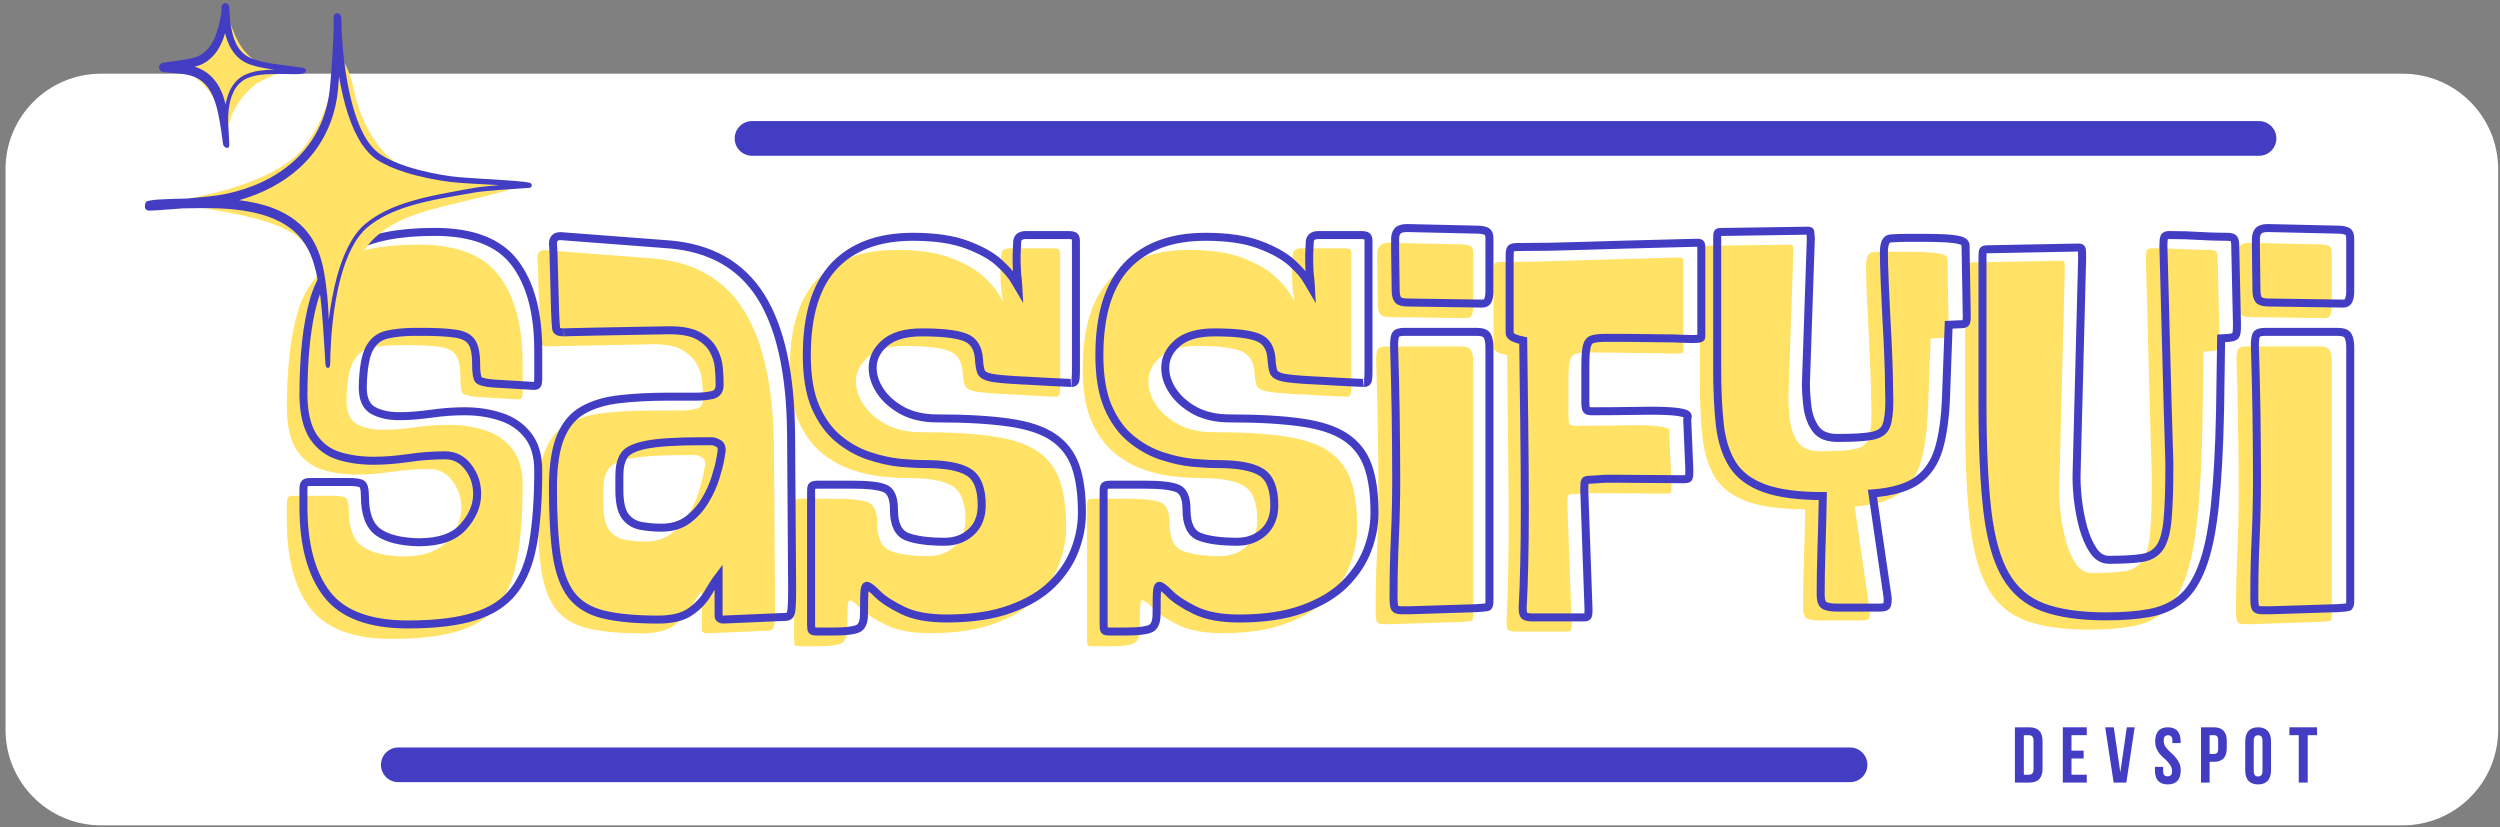 <svg width="1357" height="449" xmlns="http://www.w3.org/2000/svg" xmlns:xlink="http://www.w3.org/1999/xlink" xml:space="preserve" overflow="hidden"><rect width="100%" height="100%" fill="#808080" stroke="none"/><g transform="translate(-705 -1402)"><g><path d="M708 1493.87C708 1465.22 731.224 1442 759.872 1442L2009.13 1442C2037.78 1442 2061 1465.22 2061 1493.87L2061 1798.13C2061 1826.78 2037.78 1850 2009.13 1850L759.872 1850C731.224 1850 708 1826.78 708 1798.13Z" fill="#FFFFFF" fill-rule="evenodd" fill-opacity="1"/><path d="M917.72 1748.78C896.741 1748.78 881.978 1743.24 873.443 1732.17 864.938 1721.11 860.698 1705.22 860.698 1684.5L860.698 1675.26C860.698 1673.48 860.932 1672.34 861.437 1671.84 861.923 1671.36 862.982 1671.11 864.588 1671.11L885.388 1671.11C888.741 1671.11 891.055 1671.43 892.36 1672.04 893.652 1672.63 894.311 1674.89 894.311 1678.81 894.311 1688.5 896.76 1695.08 901.689 1698.56 906.649 1702.01 913.978 1703.83 923.689 1704.05 934.778 1704.05 942.828 1701.24 947.843 1695.61 952.889 1689.95 955.424 1683.96 955.424 1677.67 955.424 1672.15 953.781 1667.26 950.526 1663 947.258 1658.72 943.049 1656.58 937.917 1656.58 931.203 1656.58 924.464 1657.09 917.72 1658.11 911.012 1659.1 904.772 1659.59 899.006 1659.59 892.058 1659.59 885.738 1658.7 880.021 1656.91 874.28 1655.14 869.689 1651.67 866.2 1646.53 862.742 1641.41 860.914 1633.99 860.698 1624.3 860.698 1602.74 862.575 1585.4 866.335 1572.27 870.089 1559.15 877.099 1549.62 887.4 1543.68 897.732 1537.76 912.692 1534.78 932.28 1534.78 952.889 1534.78 967.449 1540.44 975.954 1551.72 984.44 1562.97 988.698 1578.87 988.698 1599.39L988.698 1614.53C988.698 1616.5 988.495 1617.72 988.095 1618.21 987.726 1618.71 986.649 1618.86 984.877 1618.68L964.077 1617.47C959.683 1617.07 957.049 1616.38 956.163 1615.39 955.308 1614.43 954.889 1611.44 954.889 1606.49 954.889 1600.97 954.034 1597.02 952.335 1594.64 950.625 1592.28 947.658 1590.81 943.412 1590.22 939.154 1589.65 933.086 1589.35 925.166 1589.35L921.88 1589.35C915.744 1589.35 910.557 1589.85 906.317 1590.82 902.058 1591.81 898.834 1594.37 896.655 1598.52 894.458 1602.68 893.271 1609.69 893.098 1619.55 893.098 1625.89 894.982 1630.11 898.735 1632.2 902.495 1634.26 907.221 1635.28 912.957 1635.28 918.138 1635.28 923.892 1634.85 930.2 1633.95 936.538 1633.05 942.692 1632.6 948.649 1632.6 955.572 1632.6 962.101 1633.59 968.237 1635.55 974.36 1637.52 979.308 1640.89 983.061 1645.66 986.821 1650.4 988.698 1656.81 988.698 1664.88 988.698 1680.51 987.757 1693.72 985.88 1704.52 984.003 1715.28 980.532 1723.92 975.48 1730.43 970.415 1736.96 963.24 1741.63 953.948 1744.49 944.637 1747.34 932.563 1748.78 917.72 1748.78Z" fill="#FFE266" fill-rule="evenodd" fill-opacity="1"/><path d="M1053.44 1745.78C1041.09 1745.78 1031.17 1744.84 1023.7 1742.98 1016.28 1741.11 1010.58 1737.63 1006.65 1732.52 1002.75 1727.42 1000.12 1720.18 998.754 1710.85 997.379 1701.53 996.7 1689.38 996.7 1674.4 996.7 1662.59 998.057 1653.34 1000.81 1646.67 1003.55 1639.98 1007.61 1635.11 1013.02 1632.08 1018.42 1629.01 1025.03 1627.05 1032.86 1626.15 1040.69 1625.27 1049.6 1624.82 1059.6 1624.82L1074 1624.82C1077.09 1624.82 1079.98 1624.53 1082.64 1623.95 1085.29 1623.38 1086.62 1621.52 1086.62 1618.35 1086.62 1615.6 1086.45 1612.56 1086.15 1609.22 1085.88 1605.86 1084.9 1602.66 1083.23 1599.62 1081.53 1596.56 1078.88 1594.01 1075.27 1591.96 1071.69 1589.88 1066.46 1588.83 1059.6 1588.83 1058.23 1588.83 1055.32 1588.89 1050.91 1589.03 1046.48 1589.13 1041.49 1589.21 1035.91 1589.3 1030.34 1589.4 1024.93 1589.49 1019.72 1589.63 1014.55 1589.73 1010.33 1589.81 1007.12 1589.9 1003.88 1589.99 1002.37 1590.03 1002.61 1590.03 1000.03 1590.03 998.638 1589.35 998.424 1587.96 998.241 1586.59 998.057 1583.34 997.892 1578.23L997.03 1546.98C997.03 1545.96 996.963 1545.02 996.829 1544.17 996.731 1543.29 996.7 1542.55 996.7 1541.91 996.7 1539.16 998.057 1537.78 1000.81 1537.78L1059.01 1542.25C1081.52 1544.03 1098.11 1553.42 1108.78 1570.44 1119.43 1587.41 1124.87 1612.42 1125.1 1645.48L1125.7 1728.98C1125.7 1736.28 1125.5 1740.65 1125.1 1742.11 1124.7 1743.58 1123.73 1744.31 1122.18 1744.31L1088.34 1745.78 1088.08 1745.78C1087.89 1745.78 1087.5 1745.61 1086.88 1745.31 1086.3 1745.05 1086.02 1744.51 1086.02 1743.71L1086.02 1722.52C1084.24 1724.88 1082.27 1727.92 1080.11 1731.65 1077.99 1735.38 1074.9 1738.68 1070.88 1741.51 1066.86 1744.34 1061.04 1745.78 1053.44 1745.78ZM1055.16 1695.93C1060.86 1695.93 1065.61 1694.51 1069.43 1691.66 1073.23 1688.83 1076.34 1685.33 1078.78 1681.2 1081.25 1677.07 1083.11 1672.94 1084.36 1668.8 1085.64 1664.67 1086.51 1661.19 1087.01 1658.34 1087.54 1655.51 1087.81 1654.08 1087.81 1654.08 1087.81 1652.08 1087.11 1650.74 1085.75 1650.08 1084.37 1649.38 1083.3 1649.01 1082.5 1649.01L1076.59 1649.01C1062.92 1649.01 1052.99 1649.66 1046.8 1650.94 1040.65 1652.24 1036.73 1654.21 1035.05 1656.87 1033.36 1659.5 1032.53 1663.07 1032.53 1667.6L1032.53 1675.6C1032.53 1682.1 1033.54 1686.76 1035.58 1689.6 1037.66 1692.45 1040.46 1694.23 1044.01 1694.93 1047.54 1695.6 1051.26 1695.93 1055.16 1695.93Z" fill="#FFE266" fill-rule="evenodd" fill-opacity="1"/><path d="M1204.71 1636.58C1220.54 1636.58 1233.6 1637.35 1243.91 1638.85 1254.19 1640.33 1262.19 1642.99 1267.93 1646.82 1273.7 1650.67 1277.76 1655.91 1280.15 1662.55 1282.51 1669.16 1283.7 1677.71 1283.7 1688.18 1283.7 1694.88 1282.4 1701.61 1279.81 1708.33 1277.26 1715.03 1273.17 1721.22 1267.52 1726.87 1261.89 1732.5 1254.31 1737.03 1244.78 1740.46 1235.28 1743.94 1223.7 1745.68 1210.01 1745.68 1199.94 1745.68 1191.89 1744.18 1185.85 1741.2 1179.81 1738.26 1175.28 1735.31 1172.29 1732.36 1169.34 1729.38 1167.36 1727.88 1166.39 1727.88 1165.75 1727.88 1165.35 1728.73 1165.18 1730.42 1165 1732.08 1164.91 1736.37 1164.91 1743.28 1164.91 1747.82 1163.65 1750.53 1161.15 1751.44 1158.68 1752.33 1154.58 1752.78 1148.8 1752.78L1139 1752.78C1137.61 1752.78 1136.75 1752.58 1136.45 1752.18 1136.18 1751.77 1136.05 1750.67 1136.05 1748.9L1136.05 1676.34C1136.05 1674.73 1136.25 1673.73 1136.66 1673.33 1137.06 1672.92 1138.23 1672.73 1140.21 1672.73L1158.33 1672.73C1167.23 1672.73 1173.26 1673.42 1176.45 1674.8 1179.63 1676.19 1181.22 1680.05 1181.22 1686.38 1181.22 1694.28 1183.59 1699.16 1188.33 1701.04 1193.11 1702.91 1199.96 1703.85 1208.87 1703.85 1214.59 1703.85 1219.37 1702.09 1223.23 1698.56 1227.12 1694.99 1229.07 1690.16 1229.07 1684.03 1229.07 1674.93 1226.74 1668.91 1222.09 1665.96 1217.43 1662.99 1209.44 1661.48 1198.13 1661.48 1194.37 1661.48 1189.81 1661.24 1184.44 1660.74 1179.1 1660.26 1173.47 1659.03 1167.53 1657.06 1161.62 1655.1 1156.07 1652.01 1150.88 1647.76 1145.73 1643.47 1141.57 1637.7 1138.4 1630.42 1135.26 1623.11 1133.7 1613.72 1133.7 1602.24 1133.7 1580.29 1138.68 1564.06 1148.67 1553.51 1158.68 1542.93 1173 1537.65 1191.62 1537.65 1203.52 1537.65 1213.27 1539.09 1220.88 1541.93 1228.48 1544.79 1234.32 1548.06 1238.4 1551.7 1242.46 1555.37 1245.33 1558.63 1246.99 1561.48 1248.68 1564.34 1249.54 1565.76 1249.54 1565.76 1249.54 1565.6 1249.29 1564.15 1248.81 1561.48 1248.3 1558.8 1248.06 1554.21 1248.06 1547.69L1248.4 1540.86C1248.4 1538.15 1249.96 1536.78 1253.1 1536.78L1276.32 1536.78C1278.06 1536.78 1279.17 1536.98 1279.67 1537.38 1280.21 1537.75 1280.48 1538.72 1280.48 1540.33L1280.48 1611.14C1280.48 1613.69 1280.31 1615.36 1280.01 1616.17 1279.69 1616.96 1279.04 1617.37 1278.06 1617.37 1278.47 1617.37 1277.36 1617.33 1274.78 1617.23 1272.23 1617.1 1269.15 1616.95 1265.58 1616.77 1262.04 1616.55 1258.73 1616.34 1255.65 1616.17 1252.56 1615.99 1250.51 1615.9 1249.54 1615.9 1242.19 1615.49 1237.06 1615.01 1234.11 1614.42 1231.15 1613.8 1229.35 1612.75 1228.73 1611.28 1228.15 1609.8 1227.76 1607.5 1227.6 1604.32 1227.19 1598.2 1224.66 1594.26 1220.01 1592.47 1215.34 1590.69 1207.48 1589.79 1196.39 1589.79 1187.48 1589.79 1180.78 1591.73 1176.32 1595.62 1171.84 1599.46 1169.61 1603.95 1169.61 1609.07 1169.61 1613.4 1171.03 1617.69 1173.9 1621.92 1176.81 1626.17 1180.88 1629.67 1186.12 1632.43 1191.35 1635.21 1197.54 1636.58 1204.71 1636.58Z" fill="#FFE266" fill-rule="evenodd" fill-opacity="1"/><path d="M1363.24 1636.58C1378.97 1636.58 1391.93 1637.35 1402.16 1638.85 1412.38 1640.33 1420.33 1642.99 1426.03 1646.82 1431.77 1650.67 1435.8 1655.91 1438.16 1662.55 1440.52 1669.16 1441.7 1677.71 1441.7 1688.18 1441.7 1694.88 1440.4 1701.61 1437.83 1708.33 1435.3 1715.03 1431.23 1721.22 1425.63 1726.87 1420.03 1732.5 1412.5 1737.03 1403.03 1740.46 1393.6 1743.94 1382.1 1745.68 1368.5 1745.68 1358.5 1745.68 1350.5 1744.18 1344.5 1741.2 1338.5 1738.26 1334 1735.31 1331.03 1732.36 1328.1 1729.38 1326.13 1727.88 1325.17 1727.88 1324.53 1727.88 1324.14 1728.73 1323.97 1730.42 1323.79 1732.08 1323.7 1736.37 1323.7 1743.28 1323.7 1747.82 1322.45 1750.53 1319.97 1751.44 1317.52 1752.33 1313.44 1752.78 1307.7 1752.78L1297.97 1752.78C1296.59 1752.78 1295.73 1752.58 1295.43 1752.18 1295.17 1751.77 1295.04 1750.67 1295.04 1748.9L1295.04 1676.34C1295.04 1674.73 1295.24 1673.73 1295.64 1673.33 1296.03 1672.92 1297.2 1672.73 1299.17 1672.73L1317.17 1672.73C1326 1672.73 1332 1673.42 1335.17 1674.8 1338.32 1676.19 1339.9 1680.05 1339.9 1686.38 1339.9 1694.28 1342.25 1699.16 1346.97 1701.04 1351.71 1702.91 1358.51 1703.85 1367.37 1703.85 1373.05 1703.85 1377.8 1702.09 1381.63 1698.56 1385.5 1694.99 1387.43 1690.16 1387.43 1684.03 1387.43 1674.93 1385.11 1668.91 1380.5 1665.96 1375.87 1662.99 1367.93 1661.48 1356.7 1661.48 1352.97 1661.48 1348.43 1661.24 1343.1 1660.74 1337.8 1660.26 1332.2 1659.03 1326.3 1657.06 1320.43 1655.1 1314.92 1652.01 1309.77 1647.76 1304.65 1643.47 1300.52 1637.7 1297.37 1630.42 1294.25 1623.11 1292.7 1613.72 1292.7 1602.24 1292.7 1580.29 1297.65 1564.06 1307.57 1553.51 1317.52 1542.93 1331.73 1537.65 1350.23 1537.65 1362.05 1537.65 1371.73 1539.09 1379.3 1541.93 1386.85 1544.79 1392.65 1548.06 1396.7 1551.7 1400.73 1555.37 1403.58 1558.63 1405.23 1561.48 1406.92 1564.34 1407.76 1565.76 1407.76 1565.76 1407.76 1565.6 1407.52 1564.15 1407.03 1561.48 1406.53 1558.8 1406.3 1554.21 1406.3 1547.69L1406.63 1540.86C1406.63 1538.15 1408.18 1536.78 1411.3 1536.78L1434.37 1536.78C1436.1 1536.78 1437.2 1536.98 1437.7 1537.38 1438.23 1537.75 1438.5 1538.72 1438.5 1540.33L1438.5 1611.14C1438.5 1613.69 1438.33 1615.36 1438.03 1616.17 1437.71 1616.96 1437.06 1617.37 1436.1 1617.37 1436.49 1617.37 1435.4 1617.33 1432.83 1617.23 1430.3 1617.1 1427.25 1616.95 1423.7 1616.77 1420.18 1616.55 1416.9 1616.34 1413.83 1616.17 1410.77 1615.99 1408.73 1615.9 1407.76 1615.9 1400.47 1615.49 1395.36 1615.01 1392.43 1614.42 1389.5 1613.8 1387.72 1612.75 1387.1 1611.28 1386.52 1609.8 1386.13 1607.5 1385.96 1604.32 1385.57 1598.2 1383.05 1594.26 1378.44 1592.47 1373.8 1590.69 1365.98 1589.79 1354.96 1589.79 1346.12 1589.79 1339.47 1591.73 1335.04 1595.62 1330.59 1599.46 1328.37 1603.95 1328.37 1609.07 1328.37 1613.4 1329.78 1617.69 1332.63 1621.92 1335.52 1626.17 1339.57 1629.67 1344.77 1632.43 1349.97 1635.21 1356.12 1636.58 1363.24 1636.58Z" fill="#FFE266" fill-rule="evenodd" fill-opacity="1"/><path d="M1500.82 1574.69 1459.51 1574.09C1456.93 1574.09 1455.18 1573.61 1454.28 1572.62 1453.36 1571.66 1452.92 1569.9 1452.92 1567.37L1452.57 1545.29 1452.57 1539.63C1452.57 1537.9 1453.02 1536.5 1453.94 1535.44 1454.84 1534.34 1456.61 1533.78 1459.25 1533.78L1497.75 1534.64C1499.79 1534.64 1501.45 1534.89 1502.72 1535.37 1504.03 1535.88 1504.69 1537.21 1504.69 1539.37L1504.69 1568.23C1504.69 1570.02 1504.44 1571.54 1503.95 1572.82 1503.43 1574.07 1502.39 1574.69 1500.82 1574.69ZM1497.75 1739.58 1460.74 1740.78 1456.18 1740.78C1454.18 1740.78 1452.94 1740.38 1452.44 1739.58 1451.93 1738.83 1451.69 1736.97 1451.69 1734L1451.69 1732.53C1451.69 1722.16 1451.93 1711.83 1452.44 1701.54 1452.94 1691.2 1453.19 1680.83 1453.19 1670.4 1453.19 1658.26 1453.07 1646.04 1452.85 1633.75 1452.66 1621.48 1452.37 1609.34 1451.96 1597.37 1451.96 1594.84 1452.2 1593.01 1452.71 1591.84 1453.26 1590.65 1454.92 1590.05 1457.75 1590.05L1497.48 1590.05C1500.7 1590.05 1502.69 1590.75 1503.47 1592.11 1504.28 1593.44 1504.69 1595.61 1504.69 1598.57L1504.69 1735.79C1504.69 1737.75 1504.32 1738.83 1503.6 1739.05 1502.92 1739.23 1500.97 1739.4 1497.75 1739.58Z" fill="#FFE266" fill-rule="evenodd" fill-opacity="1"/><path d="M1555.77 1744.78 1528 1744.78C1526.01 1744.78 1524.63 1744.53 1523.84 1744.05 1523.08 1743.55 1522.71 1742.11 1522.71 1739.72 1523.11 1732.5 1523.39 1724.42 1523.57 1715.5 1523.78 1706.55 1523.9 1696.97 1523.9 1686.76 1523.9 1672.22 1523.78 1657.05 1523.57 1641.25 1523.39 1625.41 1523.21 1609.94 1523.04 1594.81 1521.06 1594.41 1519.34 1593.88 1517.88 1593.21 1516.43 1592.51 1515.7 1591.66 1515.7 1590.68L1515.7 1548.9C1515.7 1546.73 1515.93 1545.41 1516.43 1544.91 1516.91 1544.42 1518.11 1544.17 1520.06 1544.17 1526.31 1544.17 1531.86 1544.14 1536.73 1544.04 1541.62 1543.91 1547.19 1543.76 1553.45 1543.57 1559.7 1543.41 1567.66 1543.16 1577.32 1542.84 1586.97 1542.55 1599.68 1542.18 1615.46 1541.78L1616.65 1541.78C1617.61 1541.78 1618.19 1541.98 1618.37 1542.38 1618.59 1542.78 1618.7 1543.77 1618.7 1545.37L1618.7 1593.07C1618.7 1593.26 1618.41 1593.46 1617.84 1593.67 1617.26 1593.86 1615.79 1593.94 1613.42 1593.94 1611.47 1593.94 1609.61 1593.91 1607.86 1593.81 1606.09 1593.73 1603.79 1593.67 1600.98 1593.67 1598.16 1593.67 1594.11 1593.64 1588.82 1593.55 1583.57 1593.41 1576.46 1593.34 1567.47 1593.34 1564.16 1593.34 1561.72 1593.59 1560.13 1594.08 1558.58 1594.57 1557.57 1595.94 1557.09 1598.2 1556.59 1600.46 1556.36 1604.15 1556.36 1609.25L1556.36 1627.21C1556.36 1629.97 1556.56 1631.65 1556.96 1632.27 1557.35 1632.85 1558.23 1633.13 1559.6 1633.13 1567.8 1633.13 1574.31 1633.1 1579.17 1633 1584.06 1632.87 1588.16 1632.8 1591.46 1632.8 1604.72 1632.8 1611.36 1633.8 1611.36 1635.79 1611.36 1635.97 1611.31 1636.26 1611.24 1636.66 1611.13 1637.06 1611.1 1637.45 1611.1 1637.86L1612.29 1664.94C1612.29 1667.51 1612.13 1668.99 1611.83 1669.4 1611.52 1669.76 1610.59 1669.93 1609.05 1669.93L1570.11 1669.66C1567.77 1669.66 1566.24 1669.71 1565.55 1669.79 1564.89 1669.89 1564.2 1669.93 1563.5 1669.93 1562.84 1669.93 1561.34 1670.04 1559 1670.26 1557.45 1670.26 1556.52 1670.46 1556.23 1670.86 1555.91 1671.22 1555.77 1672.77 1555.77 1675.52L1558.14 1740.65C1558.14 1742.2 1558.03 1743.26 1557.82 1743.85 1557.63 1744.46 1556.96 1744.78 1555.77 1744.78Z" fill="#FFE266" fill-rule="evenodd" fill-opacity="1"/><path d="M1715.24 1738.78 1692.27 1738.78C1689.29 1738.78 1687.11 1738.41 1685.74 1737.65 1684.36 1736.85 1683.69 1734.89 1683.69 1731.73 1683.69 1723.88 1683.83 1715.5 1684.15 1706.6 1684.45 1697.65 1684.7 1688.25 1684.88 1678.41 1671.52 1678.41 1660.95 1676.99 1653.2 1674.15 1645.42 1671.32 1639.72 1667.06 1636.09 1661.38 1632.49 1655.66 1630.18 1648.51 1629.17 1639.9 1628.18 1631.26 1627.7 1621.15 1627.7 1609.58L1627.7 1538.04C1627.7 1536.44 1627.93 1535.61 1628.43 1535.51 1628.92 1535.43 1630.44 1535.38 1633.03 1535.38L1676.96 1534.78C1677.71 1534.78 1678.09 1534.98 1678.09 1535.38 1678.09 1535.78 1678.19 1536.96 1678.43 1538.9L1675.76 1617.5C1675.76 1621.45 1676.04 1625.73 1676.62 1630.33 1677.19 1634.95 1678.66 1638.88 1681.02 1642.1 1683.42 1645.34 1687.36 1646.95 1692.87 1646.95 1701.47 1646.95 1707.73 1646.55 1711.64 1645.75 1715.58 1644.96 1718.1 1643.15 1719.16 1640.31 1720.26 1637.48 1720.83 1632.9 1720.83 1626.61 1720.83 1624.48 1720.78 1622.2 1720.7 1619.76 1720.59 1617.28 1720.56 1614.57 1720.56 1611.64 1720.56 1611.03 1720.45 1608.04 1720.23 1602.67 1720.04 1597.26 1719.76 1590.93 1719.37 1583.65 1718.96 1576.39 1718.6 1569.32 1718.3 1562.44 1718.03 1555.57 1717.9 1550.27 1717.9 1546.55 1717.9 1541.46 1719.16 1538.9 1721.69 1538.9 1724.66 1538.73 1727.62 1538.64 1730.55 1538.64 1733.51 1538.64 1736.28 1538.64 1738.8 1538.64 1746.26 1538.64 1751.6 1538.84 1754.85 1539.23 1758.13 1539.6 1760.14 1540.08 1760.9 1540.7 1761.7 1541.28 1762.1 1541.96 1762.1 1542.76L1762.7 1580.99C1762.7 1583.17 1762.5 1584.45 1762.1 1584.85 1761.7 1585.25 1760.61 1585.44 1758.84 1585.44L1752.98 1585.71C1752.35 1600.6 1751.85 1613.62 1751.45 1624.74 1751.08 1635.83 1749.82 1645.09 1747.66 1652.54 1745.47 1659.98 1741.63 1665.74 1736.14 1669.76 1730.63 1673.8 1722.49 1676.19 1711.71 1676.94L1719.96 1733.79C1719.96 1736.15 1719.71 1737.57 1719.23 1738.05 1718.73 1738.55 1717.4 1738.78 1715.24 1738.78Z" fill="#FFE266" fill-rule="evenodd" fill-opacity="1"/><path d="M1838.76 1743.78C1824.78 1743.78 1813.42 1742.15 1804.66 1738.91 1795.89 1735.67 1789.08 1729.9 1784.24 1721.63 1779.44 1713.36 1776.13 1701.72 1774.37 1686.68 1772.58 1671.6 1771.7 1652.16 1771.7 1628.3L1771.7 1548.25C1771.7 1546.48 1771.83 1545.42 1772.1 1545.05 1772.4 1544.65 1773.25 1544.45 1774.63 1544.45L1824.02 1543.52C1824.98 1543.52 1825.51 1543.88 1825.62 1544.58 1825.7 1545.25 1825.75 1546.96 1825.75 1549.72L1822.81 1664.92C1822.63 1669.25 1822.83 1674.17 1823.42 1679.67 1823.98 1685.19 1824.97 1690.46 1826.35 1695.48 1827.72 1700.52 1829.55 1704.69 1831.82 1708.02 1834.09 1711.36 1836.89 1713.02 1840.23 1713.02 1847.92 1713.02 1853.93 1712.69 1858.25 1712.03 1862.6 1711.32 1865.85 1709.34 1867.99 1706.09 1870.16 1702.85 1871.54 1697.68 1872.13 1690.61 1872.75 1683.54 1873.06 1673.7 1873.06 1661.06 1873.06 1660.31 1872.94 1657.09 1872.73 1651.38 1872.54 1645.65 1872.35 1638.51 1872.13 1629.97 1871.94 1621.4 1871.69 1612.33 1871.39 1602.75 1871.13 1593.2 1870.88 1584.11 1870.66 1575.47 1870.48 1566.8 1870.27 1559.51 1870.06 1553.59 1869.88 1547.69 1869.79 1544.23 1869.79 1543.25 1869.79 1540.1 1869.99 1538.23 1870.39 1537.64 1870.8 1537.08 1871.56 1536.78 1872.73 1536.78L1874.53 1536.78C1879.63 1536.78 1884.71 1536.95 1889.75 1537.25 1894.76 1537.51 1899.52 1537.64 1904.03 1537.64 1906.03 1537.64 1907.31 1537.94 1907.9 1538.51 1908.46 1539.1 1908.76 1540.48 1908.76 1542.65L1909.7 1585.47C1909.7 1588.81 1909.43 1590.8 1908.9 1591.41 1908.39 1592 1907.3 1592.38 1905.56 1592.55L1901.09 1592.88 1900.49 1632.1C1900.09 1653.02 1899.16 1670.31 1897.68 1684.01 1896.22 1697.66 1893.95 1708.54 1890.88 1716.63 1887.84 1724.68 1883.96 1730.64 1879.2 1734.51 1874.48 1738.34 1868.76 1740.81 1862.05 1741.98 1855.38 1743.18 1847.61 1743.78 1838.76 1743.78Z" fill="#FFE266" fill-rule="evenodd" fill-opacity="1"/><path d="M1966.9 1574.69 1926.37 1574.09C1923.84 1574.09 1922.12 1573.61 1921.23 1572.62 1920.33 1571.66 1919.9 1569.9 1919.9 1567.37L1919.56 1545.29 1919.56 1539.63C1919.56 1537.9 1920 1536.5 1920.9 1535.44 1921.78 1534.34 1923.52 1533.78 1926.11 1533.78L1963.89 1534.64C1965.89 1534.64 1967.51 1534.89 1968.76 1535.37 1970.05 1535.88 1970.7 1537.21 1970.7 1539.37L1970.7 1568.23C1970.7 1570.02 1970.45 1571.54 1969.97 1572.82 1969.46 1574.07 1968.44 1574.69 1966.9 1574.69ZM1963.89 1739.58 1927.58 1740.78 1923.11 1740.78C1921.14 1740.78 1919.92 1740.38 1919.43 1739.58 1918.93 1738.83 1918.7 1736.97 1918.7 1734L1918.7 1732.53C1918.7 1722.16 1918.93 1711.83 1919.43 1701.54 1919.92 1691.2 1920.17 1680.83 1920.17 1670.4 1920.17 1658.26 1920.05 1646.04 1919.83 1633.75 1919.65 1621.48 1919.37 1609.34 1918.96 1597.37 1918.96 1594.84 1919.2 1593.01 1919.7 1591.84 1920.24 1590.65 1921.87 1590.05 1924.64 1590.05L1963.62 1590.05C1966.78 1590.05 1968.73 1590.75 1969.5 1592.11 1970.3 1593.44 1970.7 1595.61 1970.7 1598.57L1970.7 1735.79C1970.7 1737.75 1970.33 1738.83 1969.63 1739.05 1968.96 1739.23 1967.04 1739.4 1963.89 1739.58Z" fill="#FFE266" fill-rule="evenodd" fill-opacity="1"/><path d="M926.452 1740.95C905.576 1740.95 890.894 1735.46 882.411 1724.46 873.941 1713.41 869.699 1697.55 869.699 1676.89L869.699 1667.74C869.699 1665.97 869.951 1664.83 870.436 1664.35 870.902 1663.87 871.94 1663.63 873.542 1663.63L894.252 1663.63C897.572 1663.63 899.862 1663.92 901.114 1664.5 902.422 1665.07 903.072 1667.34 903.072 1671.27 903.072 1680.92 905.527 1687.49 910.438 1690.94 915.379 1694.36 922.714 1696.16 932.382 1696.34 943.406 1696.34 951.422 1693.55 956.419 1687.99 961.476 1682.37 963.999 1676.41 963.999 1670.12 963.999 1664.59 962.366 1659.72 959.089 1655.49 955.866 1651.27 951.711 1649.15 946.598 1649.15 939.864 1649.15 933.149 1649.65 926.452 1650.67 919.774 1651.62 913.562 1652.1 907.829 1652.1 900.948 1652.1 894.638 1651.22 888.905 1649.44 883.178 1647.67 878.587 1644.22 875.125 1639.13 871.706 1634 869.902 1626.61 869.699 1617.01 869.699 1595.52 871.553 1578.25 875.26 1565.19 879.017 1552.09 886.014 1542.58 896.271 1536.73 906.528 1530.82 921.425 1527.87 940.969 1527.87 961.476 1527.87 975.974 1533.48 984.445 1544.73 992.916 1555.92 997.157 1571.75 997.157 1592.23L997.157 1607.21C997.157 1609.18 996.955 1610.43 996.568 1610.96 996.188 1611.43 995.101 1611.58 993.333 1611.39L972.605 1610.16C968.259 1609.78 965.638 1609.11 964.736 1608.14 963.87 1607.14 963.434 1604.17 963.434 1599.27 963.434 1593.76 962.581 1589.82 960.893 1587.46 959.224 1585.11 956.253 1583.64 952.024 1583.08 947.782 1582.44 941.718 1582.12 933.818 1582.12L930.577 1582.12C924.464 1582.12 919.289 1582.64 915.048 1583.64 910.818 1584.6 907.614 1587.16 905.441 1591.27 903.287 1595.41 902.102 1602.41 901.9 1612.24 901.9 1618.54 903.79 1622.73 907.547 1624.8 911.303 1626.86 916.03 1627.9 921.763 1627.9 926.87 1627.9 932.566 1627.46 938.882 1626.59 945.18 1625.68 951.293 1625.23 957.223 1625.23 964.104 1625.23 970.598 1626.21 976.711 1628.18 982.825 1630.15 987.766 1633.51 991.51 1638.27 995.267 1642.98 997.157 1649.37 997.157 1657.44 997.157 1672.95 996.206 1686.09 994.334 1696.86 992.462 1707.56 988.987 1716.16 983.942 1722.65 978.933 1729.14 971.782 1733.79 962.495 1736.63 953.245 1739.51 941.233 1740.95 926.452 1740.95ZM1062.2 1738.3C1049.77 1738.3 1039.8 1737.35 1032.3 1735.48 1024.83 1733.62 1019.14 1730.13 1015.18 1725.03 1011.24 1719.9 1008.56 1712.66 1007.16 1703.34 1005.82 1693.98 1005.14 1681.82 1005.14 1666.87 1005.14 1655.05 1006.51 1645.81 1009.27 1639.13 1012.01 1632.45 1016.1 1627.6 1021.54 1624.58 1026.97 1621.5 1033.62 1619.53 1041.47 1618.66 1049.35 1617.75 1058.34 1617.3 1068.39 1617.3L1082.91 1617.3C1086.04 1617.3 1088.93 1617.01 1091.57 1616.43 1094.26 1615.81 1095.62 1613.93 1095.62 1610.81 1095.62 1608.03 1095.47 1604.98 1095.18 1601.66 1094.9 1598.3 1093.91 1595.11 1092.22 1592.07 1090.54 1589.01 1087.87 1586.42 1084.21 1584.36 1080.6 1582.29 1075.33 1581.27 1068.39 1581.27 1067.06 1581.27 1064.13 1581.31 1059.66 1581.41 1055.23 1581.51 1050.2 1581.61 1044.57 1581.69 1038.98 1581.79 1033.57 1581.89 1028.32 1581.99 1023.13 1582.09 1018.89 1582.18 1015.61 1582.27 1012.34 1582.37 1010.82 1582.42 1011.07 1582.42 1008.46 1582.42 1007.08 1581.74 1006.87 1580.41 1006.7 1579.01 1006.49 1575.77 1006.29 1570.67L1005.44 1539.32C1005.44 1538.36 1005.39 1537.45 1005.29 1536.58 1005.19 1535.67 1005.14 1534.93 1005.14 1534.35 1005.14 1531.57 1006.51 1530.17 1009.27 1530.17L1067.83 1534.63C1090.49 1536.42 1107.19 1545.81 1117.93 1562.82 1128.67 1579.82 1134.15 1604.86 1134.4 1637.9L1134.97 1721.49C1134.97 1728.75 1134.75 1733.13 1134.32 1734.61 1133.93 1736.09 1132.98 1736.85 1131.43 1736.85L1097.42 1738.3 1097.07 1738.3C1096.87 1738.3 1096.48 1738.15 1095.9 1737.86 1095.33 1737.56 1095.05 1737.01 1095.05 1736.2L1095.05 1715.01C1093.26 1717.36 1091.29 1720.41 1089.12 1724.16 1086.95 1727.86 1083.84 1731.13 1079.8 1733.97 1075.76 1736.85 1069.89 1738.3 1062.2 1738.3ZM1064 1688.42C1069.73 1688.42 1074.49 1687.01 1078.3 1684.17 1082.14 1681.29 1085.29 1677.79 1087.75 1673.65 1090.25 1669.52 1092.13 1665.38 1093.38 1661.25 1094.68 1657.12 1095.57 1653.63 1096.05 1650.8 1096.53 1647.92 1096.77 1646.48 1096.77 1646.48 1096.77 1644.52 1096.09 1643.18 1094.68 1642.52 1093.33 1641.85 1092.27 1641.51 1091.51 1641.51L1085.58 1641.51C1071.77 1641.51 1061.76 1642.17 1055.55 1643.45 1049.33 1644.7 1045.39 1646.65 1043.7 1649.3 1042.02 1651.93 1041.19 1655.54 1041.19 1660.1L1041.19 1668.04C1041.19 1674.52 1042.21 1679.2 1044.27 1682.09 1046.34 1684.92 1049.17 1686.69 1052.73 1687.41 1056.28 1688.09 1060.04 1688.42 1064 1688.42ZM1213.64 1629.11C1229.37 1629.11 1242.36 1629.87 1252.62 1631.35 1262.88 1632.8 1270.87 1635.43 1276.59 1639.28 1282.32 1643.12 1286.37 1648.33 1288.73 1654.92 1291.09 1661.5 1292.27 1670 1292.27 1680.42 1292.27 1687.16 1290.99 1693.86 1288.43 1700.53 1285.89 1707.21 1281.8 1713.36 1276.17 1718.98 1270.52 1724.59 1262.97 1729.11 1253.49 1732.53 1244.05 1735.98 1232.53 1737.72 1218.9 1737.72 1208.89 1737.72 1200.88 1736.23 1194.87 1733.25 1188.83 1730.31 1184.34 1727.38 1181.35 1724.46 1178.43 1721.48 1176.44 1719.97 1175.44 1719.97 1174.86 1719.97 1174.47 1720.83 1174.28 1722.51 1174.08 1724.2 1173.98 1728.46 1173.98 1735.33 1173.98 1739.85 1172.73 1742.55 1170.25 1743.4 1167.79 1744.32 1163.72 1744.78 1158.03 1744.78L1148.21 1744.78C1146.86 1744.78 1146.03 1744.58 1145.69 1744.2 1145.39 1743.81 1145.26 1742.73 1145.26 1740.95L1145.26 1668.6C1145.26 1667.07 1145.44 1666.11 1145.82 1665.72 1146.26 1665.29 1147.46 1665.07 1149.45 1665.07L1167.49 1665.07C1176.36 1665.07 1182.34 1665.77 1185.47 1667.17 1188.65 1668.55 1190.24 1672.41 1190.24 1678.69 1190.24 1686.57 1192.59 1691.46 1197.32 1693.32 1202.08 1695.14 1208.89 1696.06 1217.74 1696.06 1223.48 1696.06 1228.27 1694.31 1232.11 1690.81 1235.97 1687.24 1237.89 1682.42 1237.89 1676.32 1237.89 1667.29 1235.57 1661.3 1230.89 1658.37 1226.26 1655.4 1218.34 1653.9 1207.14 1653.9 1203.38 1653.9 1198.84 1653.67 1193.49 1653.19 1188.2 1652.65 1182.59 1651.4 1176.66 1649.44 1170.74 1647.47 1165.2 1644.36 1160.06 1640.13 1154.96 1635.92 1150.82 1630.17 1147.63 1622.91 1144.5 1615.61 1142.94 1606.24 1142.94 1594.81 1142.94 1573.01 1147.9 1556.84 1157.82 1546.32 1167.79 1535.8 1182.04 1530.53 1200.56 1530.53 1212.4 1530.53 1222.12 1531.95 1229.74 1534.79 1237.34 1537.62 1243.17 1540.87 1247.21 1544.52 1251.25 1548.17 1254.09 1551.44 1255.73 1554.32 1257.41 1557.15 1258.25 1558.57 1258.25 1558.57 1258.25 1558.37 1258.02 1556.95 1257.53 1554.32 1257.05 1551.62 1256.81 1547.03 1256.81 1540.55L1257.09 1533.78C1257.09 1530.98 1258.67 1529.6 1261.79 1529.6L1284.91 1529.6C1286.67 1529.6 1287.81 1529.82 1288.29 1530.25 1288.78 1530.63 1289.01 1531.58 1289.01 1533.13L1289.01 1603.68C1289.01 1606.28 1288.87 1607.96 1288.58 1608.73 1288.29 1609.5 1287.64 1609.88 1286.62 1609.88 1287.06 1609.88 1285.97 1609.83 1283.38 1609.73 1280.83 1609.63 1277.77 1609.5 1274.22 1609.29 1270.69 1609.11 1267.4 1608.91 1264.33 1608.73 1261.29 1608.53 1259.27 1608.43 1258.25 1608.43 1250.98 1608.05 1245.86 1607.56 1242.88 1606.99 1239.94 1606.36 1238.16 1605.32 1237.54 1603.89 1236.96 1602.41 1236.57 1600.08 1236.38 1596.91 1235.99 1590.81 1233.46 1586.86 1228.8 1585.09 1224.18 1583.31 1216.36 1582.42 1205.34 1582.42 1196.47 1582.42 1189.8 1584.34 1185.33 1588.19 1180.9 1592.03 1178.68 1596.53 1178.68 1601.66 1178.68 1605.98 1180.1 1610.26 1182.94 1614.48 1185.82 1618.71 1189.87 1622.21 1195.08 1625.02 1200.32 1627.74 1206.5 1629.11 1213.64 1629.11ZM1372.43 1629.11C1388.18 1629.11 1401.17 1629.87 1411.43 1631.35 1421.68 1632.8 1429.67 1635.43 1435.39 1639.28 1441.13 1643.12 1445.17 1648.33 1447.52 1654.92 1449.89 1661.5 1451.07 1670 1451.07 1680.42 1451.07 1687.16 1449.79 1693.86 1447.23 1700.53 1444.68 1707.21 1440.59 1713.36 1434.96 1718.98 1429.33 1724.59 1421.77 1729.11 1412.3 1732.53 1402.86 1735.98 1391.34 1737.72 1377.71 1737.72 1367.69 1737.72 1359.68 1736.23 1353.65 1733.25 1347.64 1730.31 1343.15 1727.38 1340.16 1724.46 1337.22 1721.48 1335.24 1719.97 1334.23 1719.97 1333.66 1719.97 1333.27 1720.83 1333.08 1722.51 1332.89 1724.2 1332.79 1728.46 1332.79 1735.33 1332.79 1739.85 1331.54 1742.55 1329.03 1743.4 1326.58 1744.32 1322.52 1744.78 1316.84 1744.78L1307.02 1744.78C1305.67 1744.78 1304.82 1744.58 1304.48 1744.2 1304.2 1743.81 1304.04 1742.73 1304.04 1740.95L1304.04 1668.6C1304.04 1667.07 1304.25 1666.11 1304.63 1665.72 1305.06 1665.29 1306.27 1665.07 1308.24 1665.07L1326.3 1665.07C1335.15 1665.07 1341.14 1665.77 1344.27 1667.17 1347.46 1668.55 1349.04 1672.41 1349.04 1678.69 1349.04 1686.57 1351.4 1691.46 1356.11 1693.32 1360.88 1695.14 1367.69 1696.06 1376.55 1696.06 1382.28 1696.06 1387.06 1694.31 1390.92 1690.81 1394.77 1687.24 1396.69 1682.42 1396.69 1676.32 1396.69 1667.29 1394.36 1661.3 1389.7 1658.37 1385.07 1655.4 1377.16 1653.9 1365.93 1653.9 1362.17 1653.9 1357.63 1653.67 1352.28 1653.19 1346.99 1652.65 1341.38 1651.4 1335.47 1649.44 1329.54 1647.47 1324.01 1644.36 1318.86 1640.13 1313.75 1635.92 1309.61 1630.17 1306.43 1622.91 1303.31 1615.61 1301.74 1606.24 1301.74 1594.81 1301.74 1573.01 1306.7 1556.84 1316.62 1546.32 1326.58 1535.8 1340.82 1530.53 1359.37 1530.53 1371.21 1530.53 1380.93 1531.95 1388.53 1534.79 1396.15 1537.62 1401.96 1540.87 1406.02 1544.52 1410.06 1548.17 1412.9 1551.44 1414.54 1554.32 1416.22 1557.15 1417.05 1558.57 1417.05 1558.57 1417.05 1558.37 1416.82 1556.95 1416.34 1554.32 1415.85 1551.62 1415.62 1547.03 1415.62 1540.55L1415.91 1533.78C1415.91 1530.98 1417.47 1529.6 1420.6 1529.6L1443.7 1529.6C1445.49 1529.6 1446.62 1529.82 1447.09 1530.25 1447.57 1530.63 1447.82 1531.58 1447.82 1533.13L1447.82 1603.68C1447.82 1606.28 1447.67 1607.96 1447.39 1608.73 1447.09 1609.5 1446.46 1609.88 1445.44 1609.88 1445.87 1609.88 1444.78 1609.83 1442.18 1609.73 1439.64 1609.63 1436.58 1609.5 1433.01 1609.29 1429.5 1609.11 1426.21 1608.91 1423.12 1608.73 1420.1 1608.53 1418.07 1608.43 1417.05 1608.43 1409.79 1608.05 1404.66 1607.56 1401.67 1606.99 1398.73 1606.36 1396.96 1605.32 1396.33 1603.89 1395.76 1602.41 1395.37 1600.08 1395.18 1596.91 1394.79 1590.81 1392.27 1586.86 1387.59 1585.09 1382.98 1583.31 1375.15 1582.42 1364.12 1582.42 1355.27 1582.42 1348.61 1584.34 1344.13 1588.19 1339.71 1592.03 1337.49 1596.53 1337.49 1601.66 1337.49 1605.98 1338.9 1610.26 1341.75 1614.48 1344.64 1618.71 1348.68 1622.21 1353.87 1625.02 1359.12 1627.74 1365.31 1629.11 1372.43 1629.11ZM1509.64 1566.79 1469.14 1566.2C1466.53 1566.2 1464.78 1565.72 1463.86 1564.77 1463 1563.76 1462.57 1561.97 1462.57 1559.44L1462.27 1537.3 1462.27 1531.68C1462.27 1529.92 1462.7 1528.5 1463.57 1527.43 1464.49 1526.33 1466.23 1525.78 1468.77 1525.78L1506.68 1526.65C1508.65 1526.65 1510.27 1526.9 1511.53 1527.43 1512.83 1527.92 1513.47 1529.23 1513.47 1531.4L1513.47 1560.29C1513.47 1562.07 1513.21 1563.6 1512.68 1564.91 1512.19 1566.15 1511.19 1566.79 1509.64 1566.79ZM1506.68 1732.1 1470.29 1733.25 1465.81 1733.25C1463.84 1733.25 1462.62 1732.86 1462.14 1732.1 1461.65 1731.33 1461.42 1729.44 1461.42 1726.48L1461.42 1725.03C1461.42 1714.61 1461.65 1704.22 1462.14 1693.91 1462.62 1683.57 1462.86 1673.19 1462.86 1662.77 1462.86 1650.57 1462.75 1638.31 1462.57 1626.01 1462.37 1613.71 1462.09 1601.56 1461.7 1589.56 1461.7 1586.96 1461.94 1585.09 1462.42 1583.93 1462.95 1582.72 1464.59 1582.12 1467.33 1582.12L1506.4 1582.12C1509.52 1582.12 1511.48 1582.82 1512.24 1584.23 1513.06 1585.61 1513.47 1587.77 1513.47 1590.71L1513.47 1728.28C1513.47 1730.25 1513.12 1731.33 1512.4 1731.51 1511.71 1731.71 1509.81 1731.9 1506.68 1732.1ZM1564.94 1737.13 1536.85 1737.13C1534.88 1737.13 1533.49 1736.88 1532.67 1736.34 1531.89 1735.86 1531.5 1734.45 1531.5 1732.1 1531.89 1724.84 1532.19 1716.74 1532.37 1707.81 1532.57 1698.83 1532.67 1689.22 1532.67 1678.99 1532.67 1664.42 1532.57 1649.22 1532.37 1633.37 1532.19 1617.51 1531.98 1602.03 1531.8 1586.89 1529.83 1586.51 1528.09 1585.97 1526.59 1585.31 1525.15 1584.57 1524.43 1583.74 1524.43 1582.78L1524.43 1540.84C1524.43 1538.68 1524.67 1537.35 1525.15 1536.87 1525.64 1536.35 1526.86 1536.08 1528.83 1536.08 1535.15 1536.08 1540.76 1536.03 1545.67 1535.94 1550.63 1535.85 1556.25 1535.7 1562.55 1535.5 1568.87 1535.32 1576.88 1535.07 1586.6 1534.79 1596.37 1534.5 1609.25 1534.17 1625.23 1533.78L1626.46 1533.78C1627.43 1533.78 1627.99 1533.97 1628.19 1534.35 1628.4 1534.73 1628.48 1535.72 1628.48 1537.3L1628.48 1585.09C1628.48 1585.27 1628.19 1585.49 1627.61 1585.74 1627.04 1585.93 1625.57 1586.02 1623.22 1586.02 1621.24 1586.02 1619.35 1585.97 1617.59 1585.88 1615.8 1585.74 1613.46 1585.66 1610.57 1585.66 1607.73 1585.66 1603.64 1585.61 1598.29 1585.52 1593 1585.42 1585.83 1585.38 1576.78 1585.38 1573.41 1585.38 1570.94 1585.64 1569.35 1586.16 1567.76 1586.64 1566.73 1588.01 1566.24 1590.28 1565.76 1592.53 1565.52 1596.23 1565.52 1601.38L1565.52 1619.31C1565.52 1622.1 1565.71 1623.78 1566.09 1624.36 1566.47 1624.93 1567.38 1625.23 1568.76 1625.23 1577.05 1625.23 1583.65 1625.18 1588.56 1625.08 1593.5 1624.98 1597.64 1624.93 1600.97 1624.93 1614.39 1624.93 1621.11 1625.91 1621.11 1627.9 1621.11 1628.08 1621.06 1628.4 1620.97 1628.83 1620.88 1629.21 1620.83 1629.6 1620.83 1629.98L1621.98 1657.15C1621.98 1659.68 1621.85 1661.15 1621.55 1661.54 1621.26 1661.93 1620.32 1662.12 1618.74 1662.12L1579.39 1661.84C1577.01 1661.84 1575.52 1661.88 1574.83 1661.97 1574.16 1662.07 1573.46 1662.12 1572.74 1662.12 1572.07 1662.12 1570.55 1662.22 1568.2 1662.4 1566.6 1662.4 1565.66 1662.62 1565.38 1663.05 1565.09 1663.44 1564.94 1665 1564.94 1667.74L1567.25 1732.96C1567.25 1734.55 1567.16 1735.63 1566.96 1736.2 1566.76 1736.83 1566.09 1737.13 1564.94 1737.13ZM1724.9 1731.79 1701.87 1731.79C1698.88 1731.79 1696.69 1731.41 1695.29 1730.64 1693.95 1729.83 1693.26 1727.86 1693.26 1724.75 1693.26 1716.86 1693.42 1708.46 1693.7 1699.52 1694 1690.54 1694.23 1681.12 1694.42 1671.27 1681.04 1671.27 1670.45 1669.86 1662.65 1667.02 1654.85 1664.18 1649.12 1659.9 1645.47 1654.18 1641.86 1648.48 1639.55 1641.3 1638.53 1632.65 1637.58 1623.99 1637.09 1613.86 1637.09 1602.24L1637.09 1530.53C1637.09 1528.95 1637.33 1528.12 1637.81 1528.01 1638.3 1527.92 1639.82 1527.87 1642.37 1527.87L1686.49 1527.21C1687.25 1527.21 1687.63 1527.43 1687.63 1527.87 1687.63 1528.25 1687.74 1529.43 1687.92 1531.4L1685.25 1610.16C1685.25 1614.1 1685.55 1618.4 1686.12 1623.06 1686.75 1627.68 1688.24 1631.62 1690.59 1634.88 1692.96 1638.1 1696.91 1639.72 1702.43 1639.72 1711.11 1639.72 1717.42 1639.32 1721.36 1638.55 1725.3 1637.73 1727.81 1635.92 1728.88 1633.08 1729.98 1630.2 1730.53 1625.62 1730.53 1619.31 1730.53 1617.14 1730.48 1614.84 1730.38 1612.4 1730.29 1609.94 1730.25 1607.26 1730.25 1604.33 1730.25 1603.69 1730.15 1600.69 1729.94 1595.33 1729.76 1589.89 1729.44 1583.54 1729.01 1576.29 1728.63 1568.99 1728.29 1561.9 1728.01 1555.03 1727.7 1548.12 1727.58 1542.79 1727.58 1539.03 1727.58 1533.95 1728.84 1531.4 1731.4 1531.4 1734.39 1531.2 1737.34 1531.11 1740.28 1531.11 1743.26 1531.11 1746.03 1531.11 1748.59 1531.11 1756.05 1531.11 1761.41 1531.3 1764.69 1531.68 1767.96 1532.06 1769.98 1532.58 1770.75 1533.2 1771.52 1533.78 1771.9 1534.45 1771.9 1535.21L1772.56 1573.62C1772.56 1575.79 1772.33 1577.06 1771.9 1577.44 1771.52 1577.82 1770.43 1578.02 1768.66 1578.02L1762.73 1578.3C1762.16 1593.26 1761.68 1606.3 1761.3 1617.45 1760.91 1628.53 1759.62 1637.83 1757.47 1645.33 1755.3 1652.82 1751.44 1658.59 1745.91 1662.62 1740.37 1666.62 1732.19 1669.02 1721.36 1669.84L1729.66 1726.77C1729.66 1729.16 1729.39 1730.59 1728.88 1731.08 1728.39 1731.56 1727.05 1731.79 1724.9 1731.79ZM1848.25 1736.56C1834.24 1736.56 1822.83 1734.93 1814.02 1731.67 1805.25 1728.4 1798.48 1722.63 1793.66 1714.36 1788.84 1706.11 1785.55 1694.46 1783.76 1679.42 1781.99 1664.37 1781.09 1644.95 1781.09 1621.11L1781.09 1541.14C1781.09 1539.35 1781.23 1538.27 1781.52 1537.88 1781.82 1537.5 1782.66 1537.3 1784.06 1537.3L1833.45 1536.36C1834.4 1536.36 1834.94 1536.73 1835.04 1537.45 1835.14 1538.12 1835.17 1539.83 1835.17 1542.57L1832.21 1657.72C1832.03 1662.05 1832.21 1666.97 1832.8 1672.5 1833.42 1677.97 1834.4 1683.24 1835.75 1688.27 1837.16 1693.27 1838.98 1697.46 1841.25 1700.83 1843.51 1704.17 1846.33 1705.86 1849.69 1705.86 1857.4 1705.86 1863.41 1705.53 1867.74 1704.86 1872.09 1704.12 1875.33 1702.16 1877.49 1698.94 1879.65 1695.68 1881.03 1690.51 1881.61 1683.45 1882.24 1676.34 1882.54 1666.48 1882.54 1653.9 1882.54 1653.08 1882.45 1649.85 1882.26 1644.18 1882.07 1638.47 1881.85 1631.33 1881.61 1622.78 1881.42 1614.18 1881.17 1605.11 1880.89 1595.61 1880.6 1586.04 1880.35 1576.94 1880.17 1568.29 1879.97 1559.65 1879.78 1552.37 1879.58 1546.45 1879.4 1540.55 1879.3 1537.09 1879.3 1536.08 1879.3 1532.97 1879.48 1531.11 1879.87 1530.53 1880.25 1529.92 1881.05 1529.6 1882.26 1529.6L1883.99 1529.6C1889.14 1529.6 1894.21 1529.76 1899.22 1530.1 1904.29 1530.38 1909.06 1530.53 1913.59 1530.53 1915.56 1530.53 1916.84 1530.82 1917.42 1531.4 1918 1531.98 1918.28 1533.35 1918.28 1535.5L1919.23 1578.3C1919.23 1581.67 1918.97 1583.64 1918.43 1584.23 1917.95 1584.79 1916.81 1585.17 1915.04 1585.38L1910.63 1585.66 1910.05 1624.93C1909.63 1645.78 1908.66 1663.05 1907.18 1676.76 1905.72 1690.44 1903.47 1701.32 1900.38 1709.39 1897.36 1717.46 1893.45 1723.43 1888.68 1727.26 1883.96 1731.07 1878.26 1733.56 1871.56 1734.77 1864.89 1735.97 1857.1 1736.56 1848.25 1736.56ZM1976.88 1566.79 1936.37 1566.2C1933.77 1566.2 1932.01 1565.72 1931.09 1564.77 1930.24 1563.76 1929.81 1561.97 1929.81 1559.44L1929.51 1537.3 1929.51 1531.68C1929.51 1529.92 1929.94 1528.5 1930.81 1527.43 1931.73 1526.33 1933.47 1525.78 1936 1525.78L1973.92 1526.65C1975.89 1526.65 1977.51 1526.9 1978.76 1527.43 1980.05 1527.92 1980.7 1529.23 1980.7 1531.4L1980.7 1560.29C1980.7 1562.07 1980.45 1563.6 1979.91 1564.91 1979.43 1566.15 1978.41 1566.79 1976.88 1566.79ZM1973.92 1732.1 1937.52 1733.25 1933.05 1733.25C1931.08 1733.25 1929.84 1732.86 1929.37 1732.1 1928.89 1731.33 1928.64 1729.44 1928.64 1726.48L1928.64 1725.03C1928.64 1714.61 1928.89 1704.22 1929.37 1693.91 1929.84 1683.57 1930.09 1673.19 1930.09 1662.77 1930.09 1650.57 1929.99 1638.31 1929.81 1626.01 1929.61 1613.71 1929.32 1601.56 1928.94 1589.56 1928.94 1586.96 1929.17 1585.09 1929.65 1583.93 1930.19 1582.72 1931.83 1582.12 1934.57 1582.12L1973.63 1582.12C1976.76 1582.12 1978.71 1582.82 1979.48 1584.23 1980.3 1585.61 1980.7 1587.77 1980.7 1590.71L1980.7 1728.28C1980.7 1730.25 1980.35 1731.33 1979.63 1731.51 1978.94 1731.71 1977.04 1731.9 1973.92 1732.1Z" stroke="#433DC3" stroke-width="4.343" stroke-linecap="butt" stroke-linejoin="miter" stroke-miterlimit="8" stroke-opacity="1" fill="none" fill-rule="evenodd"/><path d="M799.662 1438.29C799.941 1438.53 804.332 1437.47 804.669 1437.33 808.24 1435.96 811.714 1434.19 814.844 1431.98 819.778 1428.5 823.824 1423.64 825.643 1417.85 826.024 1416.66 826.42 1411.04 828.04 1410.75 829.198 1410.53 830.254 1415.28 830.474 1415.88 832.35 1421.07 834.484 1425.97 838.134 1430.19 841.668 1434.29 846.557 1437.27 851.608 1439.16 852.422 1439.46 856.996 1440.14 857.136 1441.23 857.194 1441.61 853.265 1442.84 852.906 1443.02 848.874 1444.87 844.658 1446.69 841.389 1449.73 837.057 1453.73 833.303 1458.79 830.928 1464.18 830.393 1465.37 829.396 1470.57 828.076 1471.02 827.439 1471.24 826.5 1468.22 826.361 1467.86 824.983 1464.36 823.949 1460.77 822.212 1457.43 818.041 1449.37 809.837 1440.68 800.198 1439.68 799.919 1439.66 799.699 1438.55 799.662 1438.29ZM799.662 1438.29C799.641 1438.27 799.641 1438.25 799.641 1438.23 799.641 1438.23 799.641 1438.25 799.662 1438.29ZM896.846 1449.73C900.599 1468.3 910.877 1488.93 929.812 1495.7 941.028 1499.7 953.557 1500.08 965.337 1500.93 970.227 1501.29 975.175 1501.49 980.042 1502.07 980.438 1502.11 983.994 1502.35 983.612 1503.36 983.077 1504.81 979.28 1505.55 978.063 1505.93 972.162 1507.68 966.092 1508.95 960.103 1510.49 941.725 1515.2 919.498 1518.62 906.207 1533.37 895.849 1544.85 892.814 1561.65 890.901 1576.43 890.38 1580.42 889.962 1584.4 888.885 1588.26 888.687 1588.94 888.108 1591.74 887.045 1591.74 885.491 1591.74 885.073 1587.7 884.933 1586.76 884.193 1581.53 883.937 1576.2 883.438 1570.95 882.118 1556.99 878.688 1542.71 868.549 1532.36 859.107 1522.7 835.898 1518.73 822.886 1516.2 817.682 1515.2 802.155 1513.01 802.455 1511.82 802.771 1510.6 816.582 1507.84 821.391 1506.7 836.741 1503.08 859.87 1494.82 869.708 1482.35 876.906 1473.17 881.561 1462.65 884.516 1451.44 885.432 1447.98 888.342 1435.32 890.402 1435.02 892.455 1434.75 895.746 1444.28 896.846 1449.73Z" fill="#FFE266" fill-rule="evenodd" fill-opacity="1"/><path d="M886.007 1411.96C886.007 1411.52 886.007 1411.3 886.007 1411.3 886.007 1410.54 886.388 1409.84 887.024 1409.46 887.668 1409.09 888.444 1409.09 889.08 1409.44L889.08 1409.46C889.322 1409.58 890.2 1410.32 890.317 1412 890.383 1412.93 890.383 1414.63 890.361 1416.82 890.72 1425.58 891.978 1443.24 896.31 1458.95 899.42 1470.34 904.088 1480.74 911.354 1485.71 915.305 1488.4 920.478 1490.61 925.981 1492.39 934.169 1495.06 943.103 1496.8 950.055 1497.71 956.757 1498.63 973.499 1499.33 983.919 1500.16 988.229 1500.51 991.521 1500.88 992.699 1501.29 993.519 1501.56 993.621 1502.2 993.636 1502.52 993.658 1502.8 993.658 1503.54 992.743 1503.87 992.699 1503.9 992.597 1503.93 992.399 1503.95 992.363 1503.95 992.238 1503.98 992.085 1503.98 991.624 1504.01 990.643 1504.07 989.348 1504.17 982.799 1504.59 967.455 1505.59 962.406 1506.53 951.086 1508.6 938.135 1510.42 926.281 1514.16 918.32 1516.69 910.856 1520.12 904.769 1525.11 897.744 1530.89 893.112 1541.14 890.083 1552.19 885.627 1568.38 884.595 1586.24 884.331 1594.46 884.273 1596.63 884.251 1598.12 884.251 1598.75 884.214 1601.44 883.373 1602.09 882.656 1601.58 882.136 1601.5 881.675 1600.84 881.639 1599.3 881.617 1599.2 881.617 1599.08 881.595 1598.98 881.536 1597.83 880.958 1587.3 880.241 1577.61 879.824 1571.91 879.363 1566.48 878.946 1563.51 878.083 1557.49 877.205 1551.27 875.434 1545.39 874.292 1541.58 872.756 1537.93 870.604 1534.54 865.995 1527.25 859.043 1522.71 851.221 1519.82 839.148 1515.38 824.923 1514.82 812.967 1514.98 811.006 1515 807.793 1515.02 804.281 1515.1 798.735 1515.56 793.503 1515.94 790.035 1516.16 788.176 1516.26 786.822 1516.32 786.186 1516.33 782.293 1516.38 783.888 1511.75 784.408 1511.45 785.081 1511.03 787.561 1510.53 790.949 1510.3 795.244 1510.02 801.23 1509.86 806.162 1509.78 814.299 1509.1 822.647 1508.26 826.599 1507.46 841.043 1504.59 854.06 1498.73 864.055 1489.84 874.051 1480.96 881.061 1469.06 883.512 1454.13 884.573 1447.63 885.949 1426.03 886.168 1416.2 886.088 1414.49 886.051 1413.15 886.029 1412.32 886.131 1412.44 886.271 1412.55 886.432 1412.65 886.432 1412.2 886.366 1411.9 886.131 1411.94 886.088 1411.94 886.051 1411.94 886.007 1411.96ZM886.029 1412.32C885.868 1412.16 885.832 1412.02 886.007 1411.96 886.007 1412.06 886.029 1412.2 886.029 1412.32ZM883.453 1575.42C884.412 1567.96 885.846 1559.6 888.063 1551.63 891.276 1540.14 896.09 1529.47 903.393 1523.45 909.656 1518.25 917.361 1514.66 925.586 1511.99 937.498 1508.14 950.53 1506.21 961.923 1504.04 964.623 1503.51 970.228 1502.96 975.899 1502.48 966.196 1501.94 954.884 1501.44 949.652 1500.79 942.547 1499.88 933.364 1498.19 924.964 1495.54 919.096 1493.69 913.608 1491.37 909.4 1488.56 901.512 1483.27 896.163 1472.21 892.673 1459.95 891.137 1454.57 889.958 1448.94 889.044 1443.52 888.7 1448.38 888.327 1452.53 887.946 1454.85 885.429 1470.92 877.966 1483.76 867.268 1493.39 858.385 1501.38 847.248 1507.14 834.816 1510.66 841.087 1511.43 847.328 1512.73 853.08 1514.92 861.919 1518.27 869.602 1523.67 874.673 1532.05 876.948 1535.85 878.522 1539.96 879.663 1544.19 881.302 1550.33 881.997 1556.79 882.678 1563.03 882.978 1565.72 883.234 1570.35 883.453 1575.42ZM825.26 1406.15C825.26 1406.12 825.238 1406.07 825.238 1406.04 825.238 1406.02 825.238 1405.99 825.238 1405.98 825.157 1404.84 826.013 1403.84 827.133 1403.74 828.274 1403.66 829.27 1404.5 829.386 1405.64 829.386 1405.66 829.386 1405.68 829.386 1405.7L829.408 1405.7C829.767 1411.98 830.206 1419.51 833.045 1425.46 834.838 1429.2 837.589 1432.29 842.002 1433.91 843.816 1434.59 845.616 1435.11 847.431 1435.52 850.226 1436.16 853.036 1436.6 855.992 1437.02 858.743 1437.4 865.636 1438.18 868.563 1438.65 869.287 1438.77 869.821 1438.89 870.041 1438.97 871.483 1439.49 871.102 1440.71 870.824 1441.11 870.524 1441.55 869.324 1442.1 867.568 1442.2 864.714 1442.38 860.002 1442.1 858.107 1442.14 854.397 1442.22 850.526 1442.12 846.75 1442.56 844.299 1442.84 841.906 1443.36 839.609 1444.28 835.797 1445.83 833.301 1448.64 831.684 1452.01 830.448 1454.57 829.687 1457.46 829.27 1460.41 828.911 1462.96 828.809 1465.53 828.794 1467.96 829.109 1471.95 829.211 1475.86 829.408 1479.37 829.43 1479.67 829.452 1479.89 829.452 1480.01 829.672 1483.88 826.357 1482.06 826.094 1480.29 825.355 1475.3 824.681 1469.46 823.46 1463.8 822.721 1460.27 821.726 1456.8 820.291 1453.69 817.994 1448.76 814.481 1444.72 808.496 1443.02 807.135 1442.64 805.737 1442.36 804.325 1442.16 800.754 1441.67 797.081 1441.57 793.605 1441.09 792.332 1440.93 791.871 1440.13 791.71 1439.83 791.308 1439.13 791.235 1438.4 791.527 1437.62 791.63 1437.38 791.93 1436.48 793.188 1436.1 793.247 1436.08 793.43 1436.04 793.708 1436 794.008 1435.94 794.644 1435.86 795.544 1435.74 799.657 1435.21 809.396 1433.99 812.367 1432.63 815.323 1431.26 817.496 1429.22 819.172 1426.81 821.886 1422.88 823.306 1418.02 824.36 1413.27 824.638 1412.04 824.96 1410.38 825.135 1408.81 825.238 1407.85 825.296 1406.93 825.26 1406.15ZM827.433 1458.75C827.952 1456.08 828.67 1453.47 829.789 1451.12 831.626 1447.27 834.421 1444.06 838.767 1442.26 841.226 1441.23 843.816 1440.63 846.45 1440.29 848.909 1439.97 851.382 1439.85 853.841 1439.77 851.426 1439.47 849.07 1439.13 846.736 1438.65 844.775 1438.26 842.843 1437.74 840.867 1437.08 835.474 1435.22 832.006 1431.58 829.731 1427.07 828.611 1424.88 827.791 1422.48 827.177 1419.99 826.196 1423.34 824.901 1426.57 823.021 1429.38 820.95 1432.51 818.177 1435.15 814.445 1436.96 813.603 1437.36 812.264 1437.78 810.647 1438.18 817.891 1440.45 822.406 1445.37 825.12 1451.54 826.116 1453.81 826.877 1456.24 827.433 1458.75Z" fill="#433DC3" fill-rule="evenodd" fill-opacity="1"/><path d="M1798.69 1796.78 1806.44 1796.78C1808.87 1796.78 1810.69 1797.41 1811.9 1798.65 1813.09 1799.9 1813.69 1801.75 1813.69 1804.18L1813.69 1819.38C1813.69 1821.78 1813.09 1823.63 1811.9 1824.91 1810.69 1826.16 1808.87 1826.78 1806.44 1826.78L1798.69 1826.78ZM1803.54 1801.05 1803.54 1822.51 1806.3 1822.51C1807.07 1822.51 1807.68 1822.3 1808.09 1821.85 1808.54 1821.41 1808.79 1820.65 1808.79 1819.58L1808.79 1803.98C1808.79 1802.88 1808.54 1802.11 1808.09 1801.72 1807.68 1801.28 1807.07 1801.05 1806.3 1801.05Z" fill="#433DC3" fill-rule="evenodd" fill-opacity="1"/><path d="M1829.41 1809.45 1836.01 1809.45 1836.01 1813.72 1829.41 1813.72 1829.41 1822.51 1837.7 1822.51 1837.7 1826.78 1824.7 1826.78 1824.7 1796.78 1837.7 1796.78 1837.7 1801.05 1829.41 1801.05Z" fill="#433DC3" fill-rule="evenodd" fill-opacity="1"/><path d="M1855.9 1821.25 1859.44 1796.78 1863.7 1796.78 1859.18 1826.78 1852.29 1826.78 1847.7 1796.78 1852.36 1796.78Z" fill="#433DC3" fill-rule="evenodd" fill-opacity="1"/><path d="M1874.84 1804.39C1874.84 1801.93 1875.4 1800.05 1876.56 1798.73 1877.7 1797.43 1879.43 1796.78 1881.73 1796.78 1884.03 1796.78 1885.75 1797.43 1886.91 1798.73 1888.06 1800.05 1888.63 1801.93 1888.63 1804.39L1888.63 1805.33 1884.19 1805.33 1884.19 1804.06C1884.19 1802.98 1883.99 1802.22 1883.59 1801.76 1883.19 1801.32 1882.61 1801.09 1881.87 1801.09 1881.11 1801.09 1880.51 1801.32 1880.08 1801.76 1879.68 1802.22 1879.48 1802.98 1879.48 1804.06 1879.48 1805.14 1879.69 1806.08 1880.14 1806.88 1880.62 1807.66 1881.2 1808.4 1881.87 1809.11 1882.57 1809.79 1883.3 1810.49 1884.06 1811.2 1884.85 1811.92 1885.59 1812.71 1886.25 1813.56 1886.94 1814.37 1887.53 1815.31 1887.97 1816.39 1888.45 1817.47 1888.7 1818.73 1888.7 1820.16 1888.7 1822.64 1888.11 1824.52 1886.91 1825.83 1885.72 1827.13 1883.96 1827.78 1881.67 1827.78 1879.36 1827.78 1877.62 1827.13 1876.42 1825.83 1875.27 1824.52 1874.7 1822.64 1874.7 1820.16L1874.7 1818.27 1879.15 1818.27 1879.15 1820.43C1879.15 1821.56 1879.36 1822.35 1879.81 1822.79 1880.24 1823.2 1880.83 1823.39 1881.54 1823.39 1882.28 1823.39 1882.88 1823.2 1883.33 1822.79 1883.76 1822.35 1883.99 1821.56 1883.99 1820.43 1883.99 1819.4 1883.74 1818.51 1883.26 1817.73 1882.82 1816.93 1882.27 1816.17 1881.6 1815.45 1880.94 1814.73 1880.21 1814.03 1879.41 1813.36 1878.62 1812.65 1877.85 1811.87 1877.15 1811.06 1876.49 1810.22 1875.93 1809.25 1875.5 1808.17 1875.05 1807.09 1874.84 1805.84 1874.84 1804.39Z" fill="#433DC3" fill-rule="evenodd" fill-opacity="1"/><path d="M1906.67 1796.78C1909.03 1796.78 1910.79 1797.41 1911.95 1798.65 1913.11 1799.9 1913.7 1801.75 1913.7 1804.18L1913.7 1808.11C1913.7 1810.51 1913.11 1812.36 1911.95 1813.65 1910.79 1814.9 1909.03 1815.52 1906.67 1815.52L1904.39 1815.52 1904.39 1826.78 1899.7 1826.78 1899.7 1796.78ZM1904.39 1801.05 1904.39 1811.25 1906.67 1811.25C1907.42 1811.25 1908 1811.05 1908.41 1810.65 1908.81 1810.24 1909.01 1809.5 1909.01 1808.38L1909.01 1803.91C1909.01 1802.81 1908.81 1802.05 1908.41 1801.65 1908 1801.24 1907.42 1801.05 1906.67 1801.05Z" fill="#433DC3" fill-rule="evenodd" fill-opacity="1"/><path d="M1928.34 1820.43C1928.34 1821.56 1928.55 1822.35 1928.99 1822.79 1929.41 1823.25 1929.98 1823.46 1930.68 1823.46 1931.41 1823.46 1932 1823.25 1932.44 1822.79 1932.86 1822.35 1933.09 1821.56 1933.09 1820.43L1933.09 1804.06C1933.09 1802.98 1932.86 1802.22 1932.44 1801.76 1932 1801.32 1931.41 1801.09 1930.68 1801.09 1929.98 1801.09 1929.41 1801.32 1928.99 1801.76 1928.55 1802.22 1928.34 1802.98 1928.34 1804.06ZM1923.71 1804.39C1923.71 1801.93 1924.3 1800.05 1925.47 1798.73 1926.68 1797.43 1928.42 1796.78 1930.68 1796.78 1932.93 1796.78 1934.67 1797.43 1935.89 1798.73 1937.1 1800.05 1937.71 1801.93 1937.71 1804.39L1937.71 1820.16C1937.71 1822.64 1937.1 1824.52 1935.89 1825.83 1934.67 1827.13 1932.93 1827.78 1930.68 1827.78 1928.42 1827.78 1926.68 1827.13 1925.47 1825.83 1924.3 1824.52 1923.71 1822.64 1923.71 1820.16Z" fill="#433DC3" fill-rule="evenodd" fill-opacity="1"/><path d="M1947.69 1796.78 1962.69 1796.78 1962.69 1801.05 1957.63 1801.05 1957.63 1826.78 1952.76 1826.78 1952.76 1801.05 1947.69 1801.05Z" fill="#433DC3" fill-rule="evenodd" fill-opacity="1"/><path d="M921.199 1817.14 1709.2 1817.14" stroke="#433DC3" stroke-width="18.832" stroke-linecap="round" stroke-linejoin="miter" stroke-miterlimit="8" stroke-opacity="1" fill="none" fill-rule="evenodd"/><path d="M1113.2 1477.14 1931.2 1477.14" stroke="#433DC3" stroke-width="18.832" stroke-linecap="round" stroke-linejoin="miter" stroke-miterlimit="8" stroke-opacity="1" fill="none" fill-rule="evenodd"/></g></g></svg>